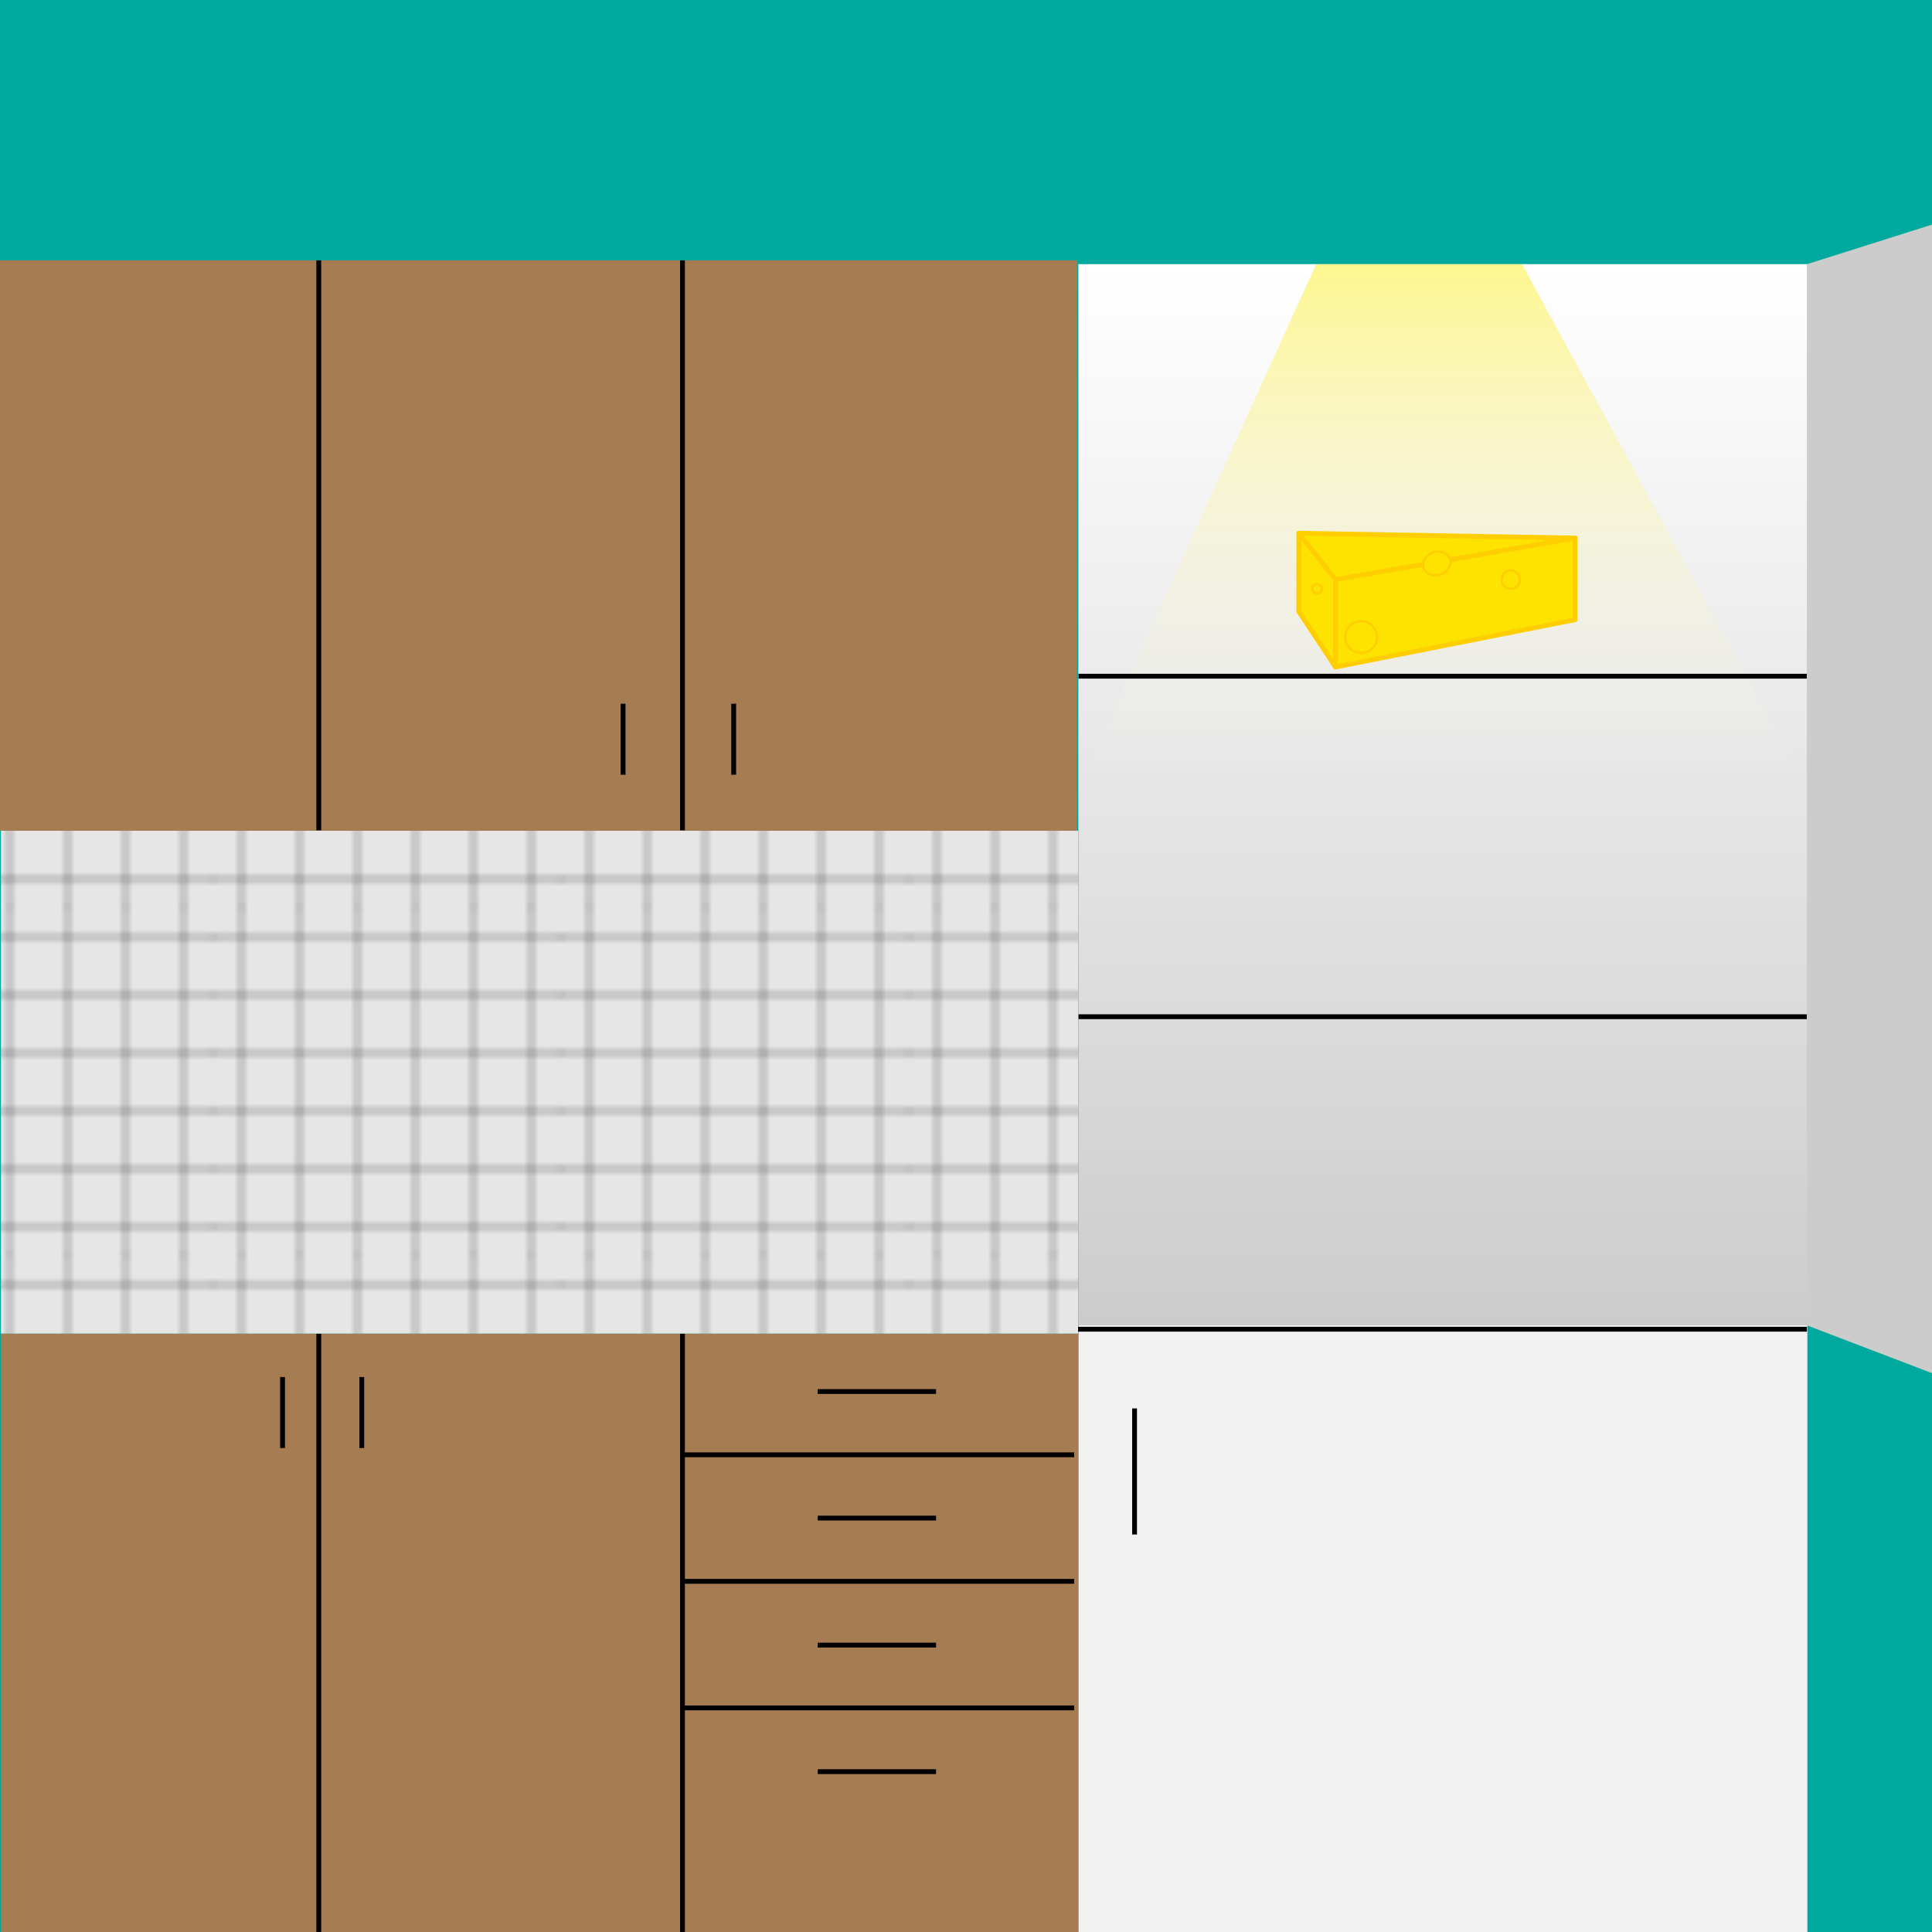 <?xml version="1.0" encoding="utf-8"?>
<!-- Generator: Adobe Illustrator 27.0.0, SVG Export Plug-In . SVG Version: 6.00 Build 0)  -->
<svg version="1.1" xmlns="http://www.w3.org/2000/svg" xmlns:xlink="http://www.w3.org/1999/xlink" x="0px" y="0px"
	 viewBox="0 0 400 400" style="enable-background:new 0 0 400 400;" xml:space="preserve">
<style type="text/css">
	.st0{fill:none;}
	.st1{fill:none;stroke:#231F20;stroke-width:0.3;}
	.st2{display:none;}
	.st3{display:inline;}
	.st4{fill:#00A99D;}
	.st5{fill:#CCCCCC;}
	.st6{fill:#F2F2F2;}
	.st7{fill:#C7B299;}
	.st8{fill:#FFFFFF;}
	.st9{fill:#FF0000;}
	.st10{fill:none;stroke:#000000;stroke-width:0.25;stroke-miterlimit:10;}
	.st11{fill:#8C6239;}
	.st12{fill:url(#SVGID_1_);}
	.st13{fill:#C9AD8F;}
	.st14{fill:#A67C52;}
	.st15{fill:none;stroke:#000000;stroke-miterlimit:10;}
	.st16{fill:#E6E6E6;}
	.st17{fill:url(#SVGID_00000013166523033321766310000008350146642298998177_);}
	.st18{fill:#603813;}
	.st19{fill:#754C24;stroke:#000000;stroke-miterlimit:10;}
	.st20{fill:#C69C6D;}
	.st21{fill:url(#SVGID_00000018230275222915936840000007085904827711999122_);}
	.st22{fill:url(#SVGID_00000049181683815476345730000015552581118265325444_);}
	.st23{fill:url(#SVGID_00000157267256204253176470000007689970325877414065_);}
	.st24{fill:#FFE300;stroke:#FFCE00;stroke-linecap:round;stroke-linejoin:round;stroke-miterlimit:10;}
	.st25{fill:#FFE300;stroke:#FFCE00;stroke-width:0.5;stroke-linecap:round;stroke-linejoin:round;stroke-miterlimit:10;}
</style>
<pattern  width="72" height="72" patternUnits="userSpaceOnUse" id="Grid_1_pica_Lines" viewBox="72.2 -144.2 72 72" style="overflow:visible;">
	<g>
		<rect x="72.2" y="-144.2" class="st0" width="72" height="72"/>
		<g>
			<line class="st1" x1="78.2" y1="-72.5" x2="78.2" y2="0"/>
			<line class="st1" x1="102.2" y1="-72.5" x2="102.2" y2="0"/>
			<line class="st1" x1="126.2" y1="-72.5" x2="126.2" y2="0"/>
			<line class="st1" x1="90.2" y1="-72.5" x2="90.2" y2="0"/>
			<line class="st1" x1="114.2" y1="-72.5" x2="114.2" y2="0"/>
			<line class="st1" x1="138.2" y1="-72.5" x2="138.2" y2="0"/>
		</g>
		<g>
			<line class="st1" x1="144" y1="-78.2" x2="216.5" y2="-78.2"/>
			<line class="st1" x1="144" y1="-102.2" x2="216.5" y2="-102.2"/>
			<line class="st1" x1="144" y1="-126.2" x2="216.5" y2="-126.2"/>
			<line class="st1" x1="144" y1="-90.2" x2="216.5" y2="-90.2"/>
			<line class="st1" x1="144" y1="-114.2" x2="216.5" y2="-114.2"/>
			<line class="st1" x1="144" y1="-138.2" x2="216.5" y2="-138.2"/>
		</g>
		<g>
			<line class="st1" x1="78.2" y1="-144.5" x2="78.2" y2="-72"/>
			<line class="st1" x1="102.2" y1="-144.5" x2="102.2" y2="-72"/>
			<line class="st1" x1="126.2" y1="-144.5" x2="126.2" y2="-72"/>
			<line class="st1" x1="72" y1="-78.2" x2="144.5" y2="-78.2"/>
			<line class="st1" x1="72" y1="-102.2" x2="144.5" y2="-102.2"/>
			<line class="st1" x1="72" y1="-126.2" x2="144.5" y2="-126.2"/>
			<line class="st1" x1="72" y1="-90.2" x2="144.5" y2="-90.2"/>
			<line class="st1" x1="72" y1="-114.2" x2="144.5" y2="-114.2"/>
			<line class="st1" x1="72" y1="-138.2" x2="144.5" y2="-138.2"/>
			<line class="st1" x1="90.2" y1="-144.5" x2="90.2" y2="-72"/>
			<line class="st1" x1="114.2" y1="-144.5" x2="114.2" y2="-72"/>
			<line class="st1" x1="138.2" y1="-144.5" x2="138.2" y2="-72"/>
		</g>
		<g>
			<line class="st1" x1="0" y1="-78.2" x2="72.5" y2="-78.2"/>
			<line class="st1" x1="0" y1="-102.2" x2="72.5" y2="-102.2"/>
			<line class="st1" x1="0" y1="-126.2" x2="72.5" y2="-126.2"/>
			<line class="st1" x1="0" y1="-90.2" x2="72.5" y2="-90.2"/>
			<line class="st1" x1="0" y1="-114.2" x2="72.5" y2="-114.2"/>
			<line class="st1" x1="0" y1="-138.2" x2="72.5" y2="-138.2"/>
		</g>
		<g>
			<line class="st1" x1="78.2" y1="-216.5" x2="78.2" y2="-144"/>
			<line class="st1" x1="102.2" y1="-216.5" x2="102.2" y2="-144"/>
			<line class="st1" x1="126.2" y1="-216.5" x2="126.2" y2="-144"/>
			<line class="st1" x1="90.2" y1="-216.5" x2="90.2" y2="-144"/>
			<line class="st1" x1="114.2" y1="-216.5" x2="114.2" y2="-144"/>
			<line class="st1" x1="138.2" y1="-216.5" x2="138.2" y2="-144"/>
		</g>
	</g>
</pattern>
<g id="Layer_1" class="st2">
	<g class="st3">
		<rect class="st4" width="400" height="400"/>
		<g>
			<path class="st5" d="M63.3,385.3h268.5c4.3,0,7.8-3.5,7.8-7.8V47c0-4.3-3.5-7.8-7.8-7.8H63.3c-4.3,0-7.8,3.5-7.8,7.8v330.5
				C55.5,381.8,59,385.3,63.3,385.3z"/>
			<path class="st6" d="M186.8,125.9L93.6,138c-4.7,0.6-8.9-2.7-9.5-7.3l-7.2-56c-0.6-4.7,2.7-8.9,7.3-9.5L177.4,53
				c4.7-0.6,8.9,2.7,9.5,7.3l7.2,56C194.8,121,191.5,125.3,186.8,125.9z"/>
			<path class="st6" d="M293.2,146.9l-87.5-34.4c-4.4-1.7-6.5-6.6-4.8-11l20.6-52.6c1.7-4.4,6.6-6.5,11-4.8L320,78.5
				c4.4,1.7,6.5,6.6,4.8,11l-20.6,52.6C302.5,146.5,297.6,148.6,293.2,146.9z"/>
			<path class="st7" d="M168.2,113.5c0,17.6-14.3,31.8-31.8,31.8s-31.8-14.3-31.8-31.8c0-0.9,0-1.7,0.1-2.6c0.1-1.1,0.2-2.1,0.4-3.2
				c0.1-0.5,0.2-1.1,0.3-1.6c0.2-1,0.5-2.1,0.9-3.1c0.2-0.7,0.5-1.4,0.8-2.1c4.9-11.3,16.1-19.3,29.3-19.3
				c11.5,0,21.5,6.1,27.1,15.2c0.3,0.5,0.6,1,0.9,1.6c0.5,0.9,0.9,1.9,1.4,2.8c0.2,0.5,0.4,1,0.6,1.6c0.3,0.9,0.6,1.9,0.9,2.8
				C167.8,108.1,168.2,110.7,168.2,113.5z"/>
			<circle class="st8" cx="148.2" cy="104.2" r="6.9"/>
			<circle class="st8" cx="122.8" cy="104.2" r="6.9"/>
			<polygon class="st9" points="154,100 150.7,103.2 153.3,108.2 148.6,105.3 146.6,111 147.4,105.3 142.5,104.9 145.8,103.2 
				144.2,100.6 148.6,102 148.6,98 150,100.8 			"/>
			<circle cx="149.1" cy="104.7" r="4.4"/>
			<polygon class="st9" points="127.3,100 124.1,103.2 128.4,108.2 122,105.3 120.8,111 120.8,105.3 115.9,104.9 119.2,103.2 
				117.6,100.6 122,102 122,98 123.4,100.8 			"/>
			<ellipse cx="122" cy="104.5" rx="4.4" ry="4.6"/>
			<path d="M163.3,119.2c-4.9,10.8-8.8,13.2-11.4,13.1c-2.5-0.1-4.1-2.4-6.5-1.6c-2.7,0.9-2.2,4.2-4.9,6.5c-0.5,0.4-1,0.8-1.6,1.1
				c-1.4,0.7-3.1,1.1-4.9,1.2c-0.6,0-1.1,0-1.6,0c-1.7-0.1-3.5-0.5-4.9-1.2c-1.4-0.7-2.6-1.6-3.3-2.7c-1.9-3.1,0.5-6.6-1.6-8.2
				c-2-1.5-4.9,1.2-8.2,0c-2.7-1-4.1-3.9-4.9-6.5l19.6-0.6l4.9-0.1l1.6,0l4.9-0.2l3.3-0.1l4.9-0.1l3.3-0.1l4.9-0.1L163.3,119.2z"/>
			<path class="st10" d="M140.4,113.7c-2.8,2.7-4.2,2.8-4.9,2.2c-0.8-0.6-1-2.2-1.6-2.2c-0.7,0-0.8,1.7-1.6,2.2
				c-0.6,0.3-1.5,0.1-3.3-2.2"/>
			<path class="st10" d="M133.9,101.2c0.1,1,0.3,4-1.6,6.5c-0.5,0.7-1.1,1.2-1.6,1.6"/>
			<path class="st11" d="M138.8,93.1l-0.6,5.6l-31.2,2.3c4.9-11.3,16.1-19.3,29.3-19.3c11.5,0,21.5,6.1,27.1,15.2l-18.8,1.4l-4.2-5
				l1.6,5.2"/>
			<path class="st6" d="M275.9,344.5c-37.2-1.2-29.8-36.4-66.9-37.6c-37.5-1.2-96.1,59.6-133.6,58.4c-2-1.4-7-3.2-6.9-7.3
				c1.3-39.9,13.4-76.5,14.7-116.4c1-29.9-9-63.1-8-93c0-0.5,0.1-3,2.2-5c1.3-1.2,3.1-2,5.1-1.9c48.1,1.5,73.3-7.8,121.5-6.3
				c26.5,0.9,63.7,26.1,102.5,13.4c0.5,0,3,0.1,5,2.2c1.2,1.3,2,3.1,1.9,5.1c-0.5,23.4-23.9,45.3-24.5,69
				c-1.3,46.8-4.5,50.7-6.5,96.3C282.4,322.1,283.1,340.6,275.9,344.5z"/>
			<linearGradient id="SVGID_1_" gradientUnits="userSpaceOnUse" x1="160.885" y1="148.917" x2="152.77" y2="127.195">
				<stop  offset="0.824" style="stop-color:#D40029"/>
				<stop  offset="1" style="stop-color:#D40029;stop-opacity:0"/>
			</linearGradient>
			<path class="st12" d="M156.7,125.7c4.1,9.6,8,20.7,4.9,22.9c-1.1,0.7-2.6,0.2-3.3,0c-5.1-1.7-4.9-9.8-8.2-19.6"/>
			<polygon class="st8" points="156.7,119.4 156.7,122.4 151.8,122.4 151.8,119.5 			"/>
			<polygon class="st8" points="148.6,119.6 148.6,124.1 143.7,124.1 143.7,119.8 			"/>
			<polygon class="st8" points="140.4,119.9 140.4,124.1 135.5,124.1 135.5,120 			"/>
			<polygon class="st8" points="133.9,120.1 133.9,124.1 129,124.1 129,120.2 			"/>
			<polygon class="st8" points="125.7,120.3 125.7,124.1 122.4,124.1 122.4,120.4 			"/>
			<polygon class="st8" points="119.2,120.5 119.2,122.4 115.9,122.4 115.9,120.6 			"/>
			<path class="st6" d="M138.8,135.5v2.7c-1.4,0.7-3.1,1.1-4.9,1.2v-3.9H138.8z"/>
			<path class="st6" d="M132.2,135.5v3.9c-1.7-0.1-3.5-0.5-4.9-1.2v-2.7H132.2z"/>
			<path class="st13" d="M106.2,103.1c-0.4,1-0.7,2-0.9,3.1c-0.1,0.5-0.2,1.1-0.3,1.6c-0.2,1-0.3,2.1-0.4,3.2
				c-1-0.3-1.7-1.2-1.7-2.3c0-0.6,0.2-1.2,0.6-1.6c-0.4-0.4-0.6-1-0.6-1.6c0-1.4,1.1-2.4,2.4-2.4C105.6,102.9,106,102.9,106.2,103.1
				z"/>
			<path class="st13" d="M167.5,102c0.4,0.4,0.6,1,0.6,1.6c0,0.8-0.4,1.5-1,1.9c-0.2-1-0.5-1.9-0.9-2.8c-0.2-0.5-0.4-1-0.6-1.6
				c-0.4-1-0.8-1.9-1.4-2.8c0.4-0.3,0.8-0.4,1.4-0.4c1.4,0,2.4,1.1,2.4,2.4C168.2,101,167.9,101.6,167.5,102z"/>
		</g>
	</g>
</g>
<g id="Layer_2" class="st2">
	<g class="st3">
		<rect x="-0.1" y="0.1" class="st4" width="399.9" height="399.9"/>
		<g>
			<rect x="51.7" y="9.3" class="st14" width="348.3" height="132.6"/>
			<rect x="53" y="258.9" class="st14" width="346.9" height="140"/>
			<line class="st15" x1="307.8" y1="258.9" x2="307.8" y2="398.9"/>
			<line class="st15" x1="398.9" y1="287.1" x2="307.8" y2="287.1"/>
			<line class="st15" x1="398.9" y1="316.6" x2="307.8" y2="316.6"/>
			<line class="st15" x1="398.9" y1="346.1" x2="307.8" y2="346.1"/>
			<line class="st15" x1="366.7" y1="272.4" x2="339.2" y2="272.4"/>
			<line class="st15" x1="366.7" y1="301.9" x2="339.2" y2="301.9"/>
			<line class="st15" x1="366.7" y1="331.4" x2="339.2" y2="331.4"/>
			<line class="st15" x1="366.7" y1="360.8" x2="339.2" y2="360.8"/>
			<line class="st15" x1="223.2" y1="9.3" x2="223.2" y2="141.9"/>
			<line class="st15" x1="307.8" y1="9.3" x2="307.8" y2="141.9"/>
			<line class="st15" x1="293.9" y1="112.5" x2="293.9" y2="129"/>
			<line class="st15" x1="233.1" y1="269" x2="233.1" y2="285.6"/>
			<line class="st15" x1="214.7" y1="269" x2="214.7" y2="285.6"/>
			<line class="st15" x1="128.1" y1="269" x2="128.1" y2="285.6"/>
			<line class="st15" x1="319.7" y1="112.5" x2="319.7" y2="129"/>
			<line class="st15" x1="126.3" y1="112.5" x2="126.3" y2="129"/>
			<line class="st15" x1="152.1" y1="112.5" x2="152.1" y2="129"/>
			<rect x="53" y="142" class="st16" width="346.9" height="116.9"/>
			
				<pattern  id="SVGID_00000047779429743376646540000005290279104326903983_" xlink:href="#Grid_1_pica_Lines" patternTransform="matrix(1 0 0 1 -28 -28)">
			</pattern>
			
				<rect x="53" y="142" style="fill:url(#SVGID_00000047779429743376646540000005290279104326903983_);" width="346.9" height="116.9"/>
			<line class="st15" x1="223.2" y1="258.9" x2="223.2" y2="398.5"/>
			<line class="st15" x1="139.1" y1="258.9" x2="139.1" y2="398.9"/>
			<line class="st15" x1="139.1" y1="141.9" x2="139.1" y2="9.3"/>
		</g>
		<g>
			<rect x="223.7" y="9.3" class="st18" width="83.6" height="132.6"/>
			<polygon class="st19" points="223.9,9.3 201.8,0.1 201.8,147.5 223.9,141.9 			"/>
			<line class="st15" x1="307.7" y1="43.4" x2="224" y2="43.4"/>
			<line class="st15" x1="307.7" y1="90.4" x2="224" y2="90.4"/>
			<g>
				<g>
					<path class="st20" d="M297.8,113.7v2.6c0,1.3-1,2.3-2.3,2.3h0l1.1,18.1c0,0.7-0.5,1.2-1.2,1.2h-23.7c-0.7,0-1.2-0.5-1.2-1.2
						l1.2-18.2c-1.1-0.2-2-1.1-2-2.3v-2.6c0-1.3,1-2.3,2.3-2.3h23.6C296.8,111.4,297.8,112.4,297.8,113.7z"/>
					<path class="st11" d="M295.4,138.6h-23.7c-1,0-1.8-0.8-1.8-1.8L271,119c-1.1-0.4-1.9-1.5-1.9-2.7v-2.6c0-1.6,1.3-2.9,2.9-2.9
						h23.6c1.6,0,2.9,1.3,2.9,2.9v2.6c0,1.4-1,2.6-2.3,2.8l1.1,17.6C297.2,137.8,296.4,138.6,295.4,138.6z M271.9,112
						c-1,0-1.8,0.8-1.8,1.8v2.6c0,0.9,0.6,1.6,1.5,1.7l0.5,0.1l-1.2,18.7c0,0.3,0.3,0.6,0.7,0.6h23.7c0.4,0,0.7-0.3,0.7-0.7
						l-1.2-18.7h0.6c1,0,1.8-0.8,1.8-1.8v-2.6c0-1-0.8-1.8-1.8-1.8H271.9z"/>
				</g>
				<g>
					<circle class="st14" cx="291.2" cy="115.5" r="0.2"/>
					<path class="st14" d="M291.2,115.9c-0.2,0-0.4-0.2-0.4-0.4c0-0.2,0.2-0.4,0.4-0.4s0.4,0.2,0.4,0.4
						C291.6,115.7,291.4,115.9,291.2,115.9z M291.2,115.5l-0.2,0L291.2,115.5C291.2,115.5,291.2,115.5,291.2,115.5z"/>
				</g>
				<g>
					<circle class="st14" cx="290.1" cy="118.1" r="0.6"/>
					<path class="st14" d="M290.1,118.9c-0.4,0-0.8-0.3-0.8-0.8c0-0.4,0.3-0.8,0.8-0.8c0.4,0,0.8,0.3,0.8,0.8
						C290.8,118.5,290.5,118.9,290.1,118.9z M290.1,117.7c-0.2,0-0.4,0.2-0.4,0.4s0.2,0.4,0.4,0.4c0.2,0,0.4-0.2,0.4-0.4
						S290.3,117.7,290.1,117.7z"/>
				</g>
				<g>
					<circle class="st14" cx="286.9" cy="116.1" r="0.8"/>
					<path class="st14" d="M286.9,117c-0.5,0-0.9-0.4-0.9-0.9c0-0.5,0.4-0.9,0.9-0.9c0.5,0,0.9,0.4,0.9,0.9
						C287.8,116.6,287.4,117,286.9,117z M286.9,115.5c-0.3,0-0.6,0.3-0.6,0.6c0,0.3,0.3,0.6,0.6,0.6s0.6-0.3,0.6-0.6
						C287.4,115.7,287.2,115.5,286.9,115.5z"/>
				</g>
				<g>
					<circle class="st14" cx="278.8" cy="133.1" r="0.6"/>
					<path class="st14" d="M278.8,133.9c-0.4,0-0.8-0.3-0.8-0.8s0.3-0.8,0.8-0.8s0.8,0.3,0.8,0.8S279.2,133.9,278.8,133.9z
						 M278.8,132.8c-0.2,0-0.4,0.2-0.4,0.4c0,0.2,0.2,0.4,0.4,0.4s0.4-0.2,0.4-0.4C279.2,132.9,279,132.8,278.8,132.8z"/>
				</g>
				<g>
					<circle class="st14" cx="276" cy="132.2" r="0.8"/>
					<path class="st14" d="M276,133.1c-0.5,0-0.9-0.4-0.9-0.9s0.4-0.9,0.9-0.9c0.5,0,0.9,0.4,0.9,0.9S276.5,133.1,276,133.1z
						 M276,131.6c-0.3,0-0.6,0.3-0.6,0.6s0.3,0.6,0.6,0.6s0.6-0.3,0.6-0.6S276.3,131.6,276,131.6z"/>
				</g>
				<g>
					<circle class="st14" cx="274.7" cy="121.1" r="0.6"/>
					<path class="st14" d="M274.7,121.9c-0.4,0-0.8-0.3-0.8-0.8c0-0.4,0.3-0.8,0.8-0.8c0.4,0,0.8,0.3,0.8,0.8
						C275.4,121.5,275.1,121.9,274.7,121.9z M274.7,120.7c-0.2,0-0.4,0.2-0.4,0.4c0,0.2,0.2,0.4,0.4,0.4c0.2,0,0.4-0.2,0.4-0.4
						C275,120.9,274.9,120.7,274.7,120.7z"/>
				</g>
			</g>
		</g>
	</g>
</g>
<g id="Layer_3">
	<g>
		<rect x="0" y="0" class="st4" width="400" height="400"/>
		<rect x="223.3" y="54.7" class="st6" width="150.9" height="345.3"/>
		<path class="st15" d="M374.1,275.2c-134,0-150.9,0-150.9,0"/>
		<line class="st15" x1="234.9" y1="227.7" x2="234.9" y2="253.8"/>
		<line class="st15" x1="234.9" y1="291.6" x2="234.9" y2="317.7"/>
		<rect x="0" y="53.9" class="st14" width="223" height="118.1"/>
		<rect x="0.2" y="276.1" class="st14" width="223" height="123.9"/>
		<line class="st15" x1="141.3" y1="276.1" x2="141.3" y2="400"/>
		<line class="st15" x1="66" y1="276.1" x2="66" y2="400"/>
		<line class="st15" x1="222.4" y1="301.2" x2="141.3" y2="301.2"/>
		<line class="st15" x1="222.4" y1="327.4" x2="141.3" y2="327.4"/>
		<line class="st15" x1="222.4" y1="353.6" x2="141.3" y2="353.6"/>
		<line class="st15" x1="193.8" y1="288.1" x2="169.3" y2="288.1"/>
		<line class="st15" x1="193.8" y1="314.3" x2="169.3" y2="314.3"/>
		<line class="st15" x1="193.8" y1="340.6" x2="169.3" y2="340.6"/>
		<line class="st15" x1="193.8" y1="366.8" x2="169.3" y2="366.8"/>
		<line class="st15" x1="66" y1="53.9" x2="66" y2="171.9"/>
		<line class="st15" x1="141.3" y1="53.9" x2="141.3" y2="171.9"/>
		<line class="st15" x1="129" y1="145.7" x2="129" y2="160.4"/>
		<line class="st15" x1="74.9" y1="285.1" x2="74.9" y2="299.8"/>
		<line class="st15" x1="58.5" y1="285.1" x2="58.5" y2="299.8"/>
		<line class="st15" x1="151.9" y1="145.7" x2="151.9" y2="160.4"/>
		<rect x="0.2" y="172" class="st16" width="223" height="104.1"/>
		
			<pattern  id="SVGID_00000180328815800322573200000001937761746112131246_" xlink:href="#Grid_1_pica_Lines" patternTransform="matrix(1 0 0 1 -28 -28)">
		</pattern>
		
			<rect x="0.2" y="172" style="fill:url(#SVGID_00000180328815800322573200000001937761746112131246_);" width="223" height="104.1"/>
		<g>
			
				<linearGradient id="SVGID_00000133512382304951164470000015785628406396542889_" gradientUnits="userSpaceOnUse" x1="298.692" y1="54.68" x2="298.692" y2="274.415">
				<stop  offset="0" style="stop-color:#FFFFFF"/>
				<stop  offset="1" style="stop-color:#CCCCCC"/>
			</linearGradient>
			
				<rect x="223.3" y="54.7" style="fill:url(#SVGID_00000133512382304951164470000015785628406396542889_);" width="150.9" height="219.7"/>
			
				<linearGradient id="SVGID_00000132770528135367117610000002010848318143518875_" gradientUnits="userSpaceOnUse" x1="298.692" y1="162.908" x2="298.692" y2="54.68">
				<stop  offset="0" style="stop-color:#FFFFFF;stop-opacity:0"/>
				<stop  offset="0.999" style="stop-color:#FCEE21;stop-opacity:0.5"/>
			</linearGradient>
			<polygon style="fill:url(#SVGID_00000132770528135367117610000002010848318143518875_);" points="272.5,54.7 315.1,54.7 
				374.1,162.9 223.3,162.9 			"/>
			<line class="st15" x1="374.1" y1="140" x2="223.3" y2="140"/>
			<line class="st15" x1="374.1" y1="210.5" x2="223.3" y2="210.5"/>
			<g>
				<polyline class="st24" points="326.1,111.4 326.1,128.3 276.5,138.1 268.9,126.6 268.9,110.4 				"/>
				<polygon class="st24" points="326.1,111.4 276.5,120 268.9,110.4 				"/>
				<line class="st24" x1="276.5" y1="120" x2="276.5" y2="138.1"/>
				<circle class="st25" cx="312.8" cy="120" r="1.9"/>
				
					<ellipse transform="matrix(0.949 -0.315 0.315 0.949 -21.595 99.714)" class="st25" cx="297.5" cy="116.6" rx="2.9" ry="2.4"/>
				<circle class="st25" cx="281.8" cy="131.9" r="3.3"/>
				<circle class="st25" cx="272.7" cy="121.9" r="1"/>
			</g>
			<polygon class="st5" points="400,284.3 374.1,274.4 374.1,54.7 400,46.5 			"/>
		</g>
	</g>
</g>
</svg>
